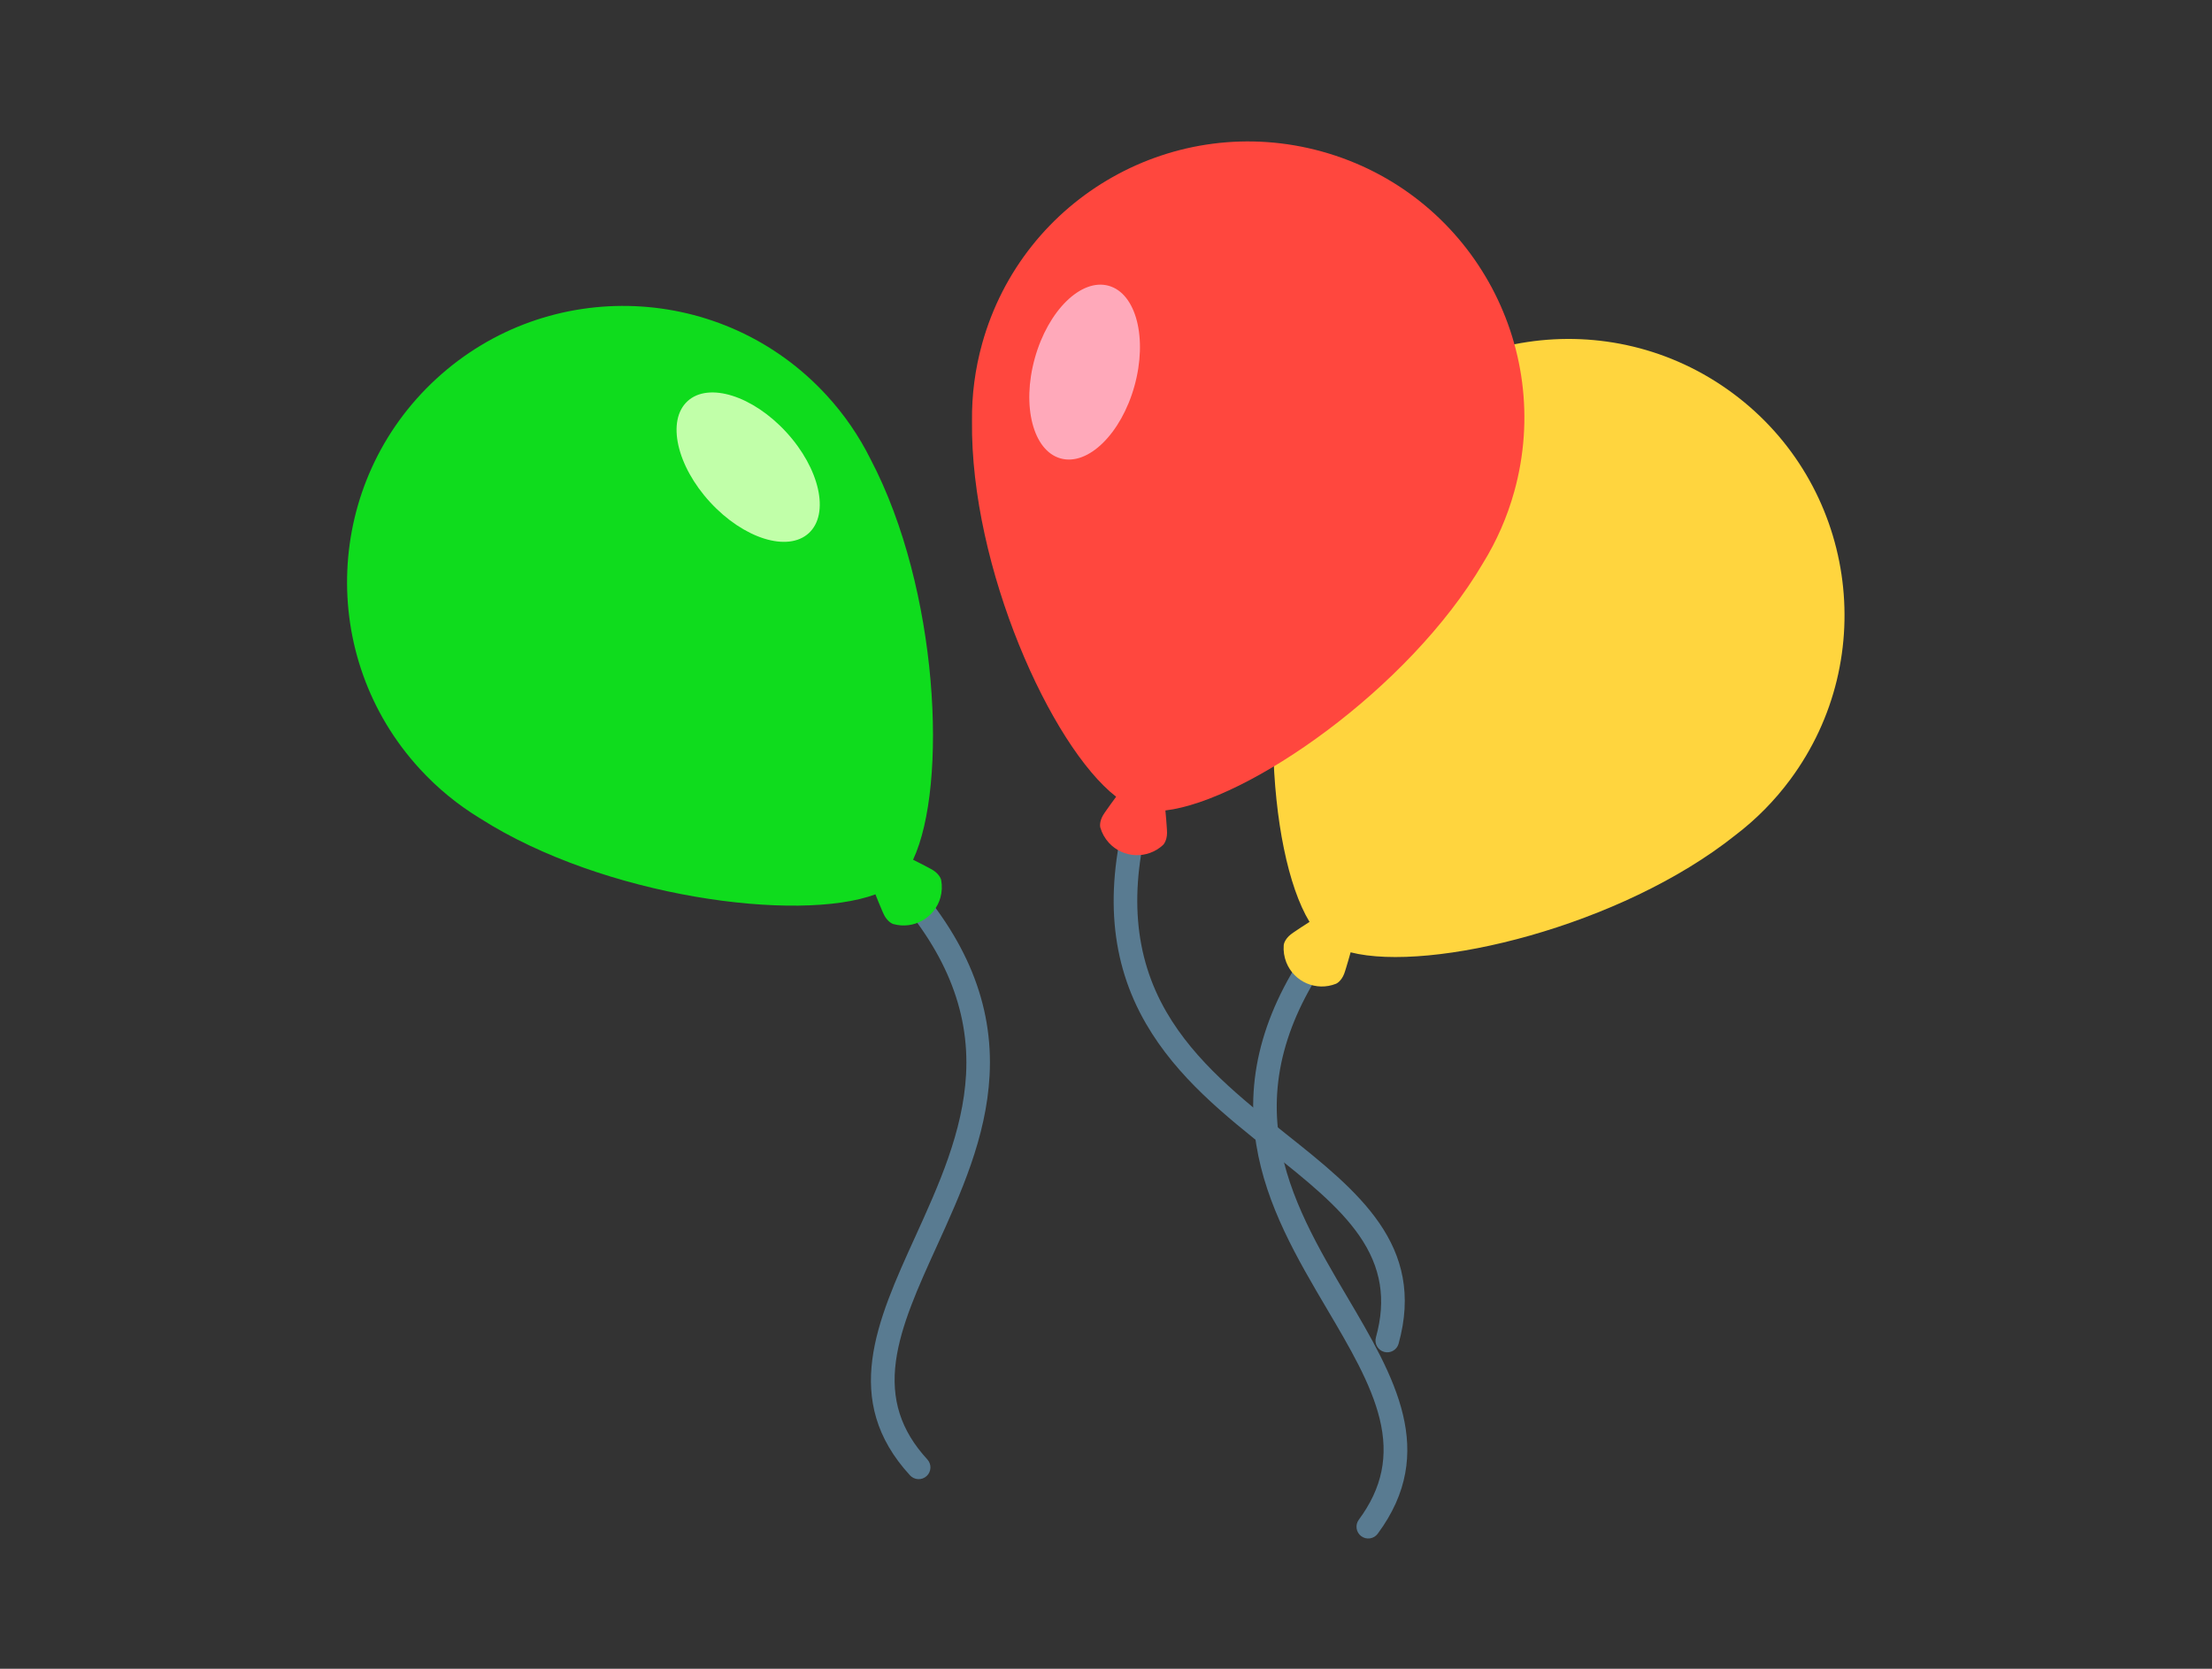 <svg width="407" height="307" viewBox="0 0 407 307" fill="none" xmlns="http://www.w3.org/2000/svg">
<rect x="0" y="0" width="407" height="307" fill="#333333" stroke="none"/>
<g clip-path="url(#clip0_5637_272457)">
<path d="M170.498 271.545C170.92 271.156 171.171 270.616 171.196 270.042C171.22 269.468 171.015 268.908 170.626 268.485C165.729 263.158 163.894 257.407 164.849 250.387C165.742 243.822 168.936 236.801 172.319 229.368C176.813 219.49 181.462 209.276 182.078 197.874C182.789 184.734 177.814 172.559 166.87 160.653C166.481 160.23 165.94 159.979 165.367 159.955C164.793 159.931 164.233 160.135 163.81 160.524C163.387 160.913 163.136 161.453 163.112 162.027C163.088 162.601 163.292 163.161 163.681 163.584C173.794 174.586 178.397 185.726 177.753 197.64C177.181 208.225 172.705 218.061 168.376 227.574C161.354 243.006 154.722 257.582 167.438 271.416C167.827 271.839 168.367 272.09 168.941 272.114C169.515 272.138 170.075 271.934 170.498 271.545Z" fill="#597B91"/>
<path d="M161.076 164.528C161.272 165.031 161.467 165.524 161.663 165.991C161.841 166.429 162.019 166.846 162.188 167.241C162.358 167.635 162.509 168.017 162.679 168.342C163.016 168.992 163.427 169.416 163.763 169.668C164.098 169.921 164.365 169.995 164.365 169.995C168.108 171.042 171.991 168.855 173.037 165.112C173.326 164.066 173.372 162.967 173.172 161.9C173.172 161.9 173.12 161.628 172.897 161.272C172.674 160.917 172.287 160.472 171.666 160.081C171.357 159.884 170.989 159.702 170.611 159.499C170.231 159.297 169.831 159.085 169.41 158.871C168.961 158.636 168.485 158.4 168.001 158.163C174.447 144.44 172.721 108.384 160.213 84.544C158.075 80.232 155.335 76.246 152.076 72.705C133.085 52.045 100.943 50.691 80.284 69.681C59.624 88.671 58.27 120.813 77.26 141.472C80.514 145.018 84.256 148.084 88.373 150.577C111.077 165.045 146.86 169.798 161.076 164.528Z" fill="#0FDC1D"/>
<path d="M130.653 92.38C136.815 99.084 144.947 101.635 148.817 98.078C152.686 94.521 150.828 86.203 144.667 79.499C138.505 72.796 130.373 70.245 126.503 73.802C122.634 77.359 124.492 85.677 130.653 92.38Z" fill="#C1FFA9"/>
</g>
<g clip-path="url(#clip1_5637_272457)">
<path d="M250.467 282.608C250.005 282.267 249.698 281.755 249.613 281.187C249.529 280.619 249.673 280.041 250.015 279.579C254.32 273.763 255.537 267.851 253.843 260.971C252.261 254.537 248.34 247.894 244.19 240.861C238.675 231.515 232.971 221.85 231.151 210.578C229.053 197.587 232.711 184.953 242.333 171.955C242.674 171.494 243.185 171.187 243.754 171.102C244.322 171.017 244.9 171.162 245.362 171.503C245.823 171.845 246.13 172.356 246.215 172.924C246.3 173.492 246.155 174.071 245.814 174.532C236.923 186.543 233.525 198.108 235.427 209.887C237.116 220.352 242.609 229.659 247.92 238.66C256.537 253.261 264.675 267.053 253.495 282.156C253.154 282.617 252.643 282.924 252.075 283.009C251.507 283.094 250.928 282.95 250.467 282.608Z" fill="#597B91"/>
<path d="M248.507 175.196C248.366 175.716 248.224 176.228 248.078 176.713C247.948 177.167 247.815 177.601 247.689 178.012C247.561 178.421 247.452 178.817 247.317 179.158C247.051 179.841 246.687 180.306 246.38 180.592C246.073 180.879 245.816 180.981 245.816 180.981C242.204 182.418 238.112 180.655 236.675 177.043C236.277 176.033 236.115 174.946 236.201 173.864C236.201 173.864 236.224 173.587 236.408 173.21C236.592 172.833 236.93 172.35 237.506 171.895C237.792 171.667 238.139 171.447 238.494 171.205C238.85 170.964 239.225 170.711 239.621 170.454C240.043 170.172 240.491 169.887 240.948 169.6C233.084 156.637 230.983 120.601 240.897 95.57C242.566 91.056 244.869 86.802 247.735 82.936C264.431 60.382 296.249 55.632 318.803 72.328C341.357 89.023 346.107 120.841 329.411 143.395C326.55 147.266 323.154 150.71 319.325 153.625C298.28 170.416 263.202 178.931 248.507 175.196Z" fill="#FFD53E"/>
<path d="M271.12 100.236C265.703 107.554 257.887 110.952 253.662 107.825C249.438 104.697 250.405 96.23 255.822 88.911C261.239 81.593 269.056 78.195 273.28 81.322C277.505 84.45 276.538 92.918 271.12 100.236Z" fill="#FFE7A9"/>
</g>
<g clip-path="url(#clip2_5637_272457)">
<path d="M254.669 248.704C254.116 248.55 253.646 248.182 253.364 247.682C253.081 247.182 253.009 246.59 253.163 246.037C255.104 239.066 254.126 233.109 250.085 227.29C246.305 221.848 240.269 217.046 233.878 211.962C225.385 205.206 216.602 198.22 210.871 188.344C204.266 176.963 203.164 163.857 207.501 148.278C207.655 147.724 208.023 147.255 208.523 146.973C209.023 146.69 209.615 146.618 210.168 146.772C210.721 146.926 211.191 147.294 211.473 147.794C211.756 148.294 211.828 148.886 211.674 149.439C207.666 163.836 208.629 175.851 214.617 186.17C219.938 195.339 228.395 202.066 236.574 208.573C249.843 219.127 262.375 229.096 257.335 247.198C257.181 247.752 256.814 248.221 256.314 248.503C255.814 248.786 255.222 248.858 254.669 248.704Z" fill="#597B91"/>
<path d="M214.427 149.096C214.481 149.633 214.532 150.161 214.569 150.667C214.609 151.137 214.64 151.59 214.669 152.018C214.696 152.447 214.736 152.856 214.732 153.222C214.728 153.955 214.554 154.519 214.37 154.896C214.186 155.274 213.982 155.461 213.982 155.461C211.123 158.095 206.671 157.911 204.038 155.053C203.305 154.252 202.765 153.294 202.458 152.253C202.458 152.253 202.38 151.987 202.418 151.569C202.455 151.151 202.598 150.579 202.972 149.948C203.158 149.633 203.403 149.303 203.648 148.95C203.894 148.598 204.155 148.227 204.433 147.845C204.726 147.431 205.042 147.005 205.366 146.574C193.386 137.28 178.537 104.379 178.844 77.458C178.789 72.646 179.418 67.85 180.712 63.214C188.238 36.181 216.253 20.366 243.286 27.892C270.32 35.418 286.133 63.433 278.608 90.466C277.32 95.104 275.381 99.535 272.847 103.627C259.199 126.833 229.485 147.329 214.427 149.096Z" fill="#FF473E"/>
<path d="M208.738 71.007C206.296 79.778 200.211 85.747 195.148 84.337C190.084 82.927 187.959 74.674 190.401 65.902C192.843 57.13 198.927 51.162 203.991 52.572C209.054 53.982 211.179 62.235 208.738 71.007Z" fill="#FFA9BA"/>
</g>
<defs>
<clipPath id="clip0_5637_272457">
<rect width="211.186" height="211.186" fill="white" transform="matrix(-0.736 0.677 0.677 0.736 155.482 0)"/>
</clipPath>
<clipPath id="clip1_5637_272457">
<rect width="211.186" height="211.186" fill="white" transform="translate(236.646 11) rotate(36.51)"/>
</clipPath>
<clipPath id="clip2_5637_272457">
<rect width="211.186" height="211.186" fill="white" transform="translate(144.631) rotate(15.556)"/>
</clipPath>
</defs>
</svg>
